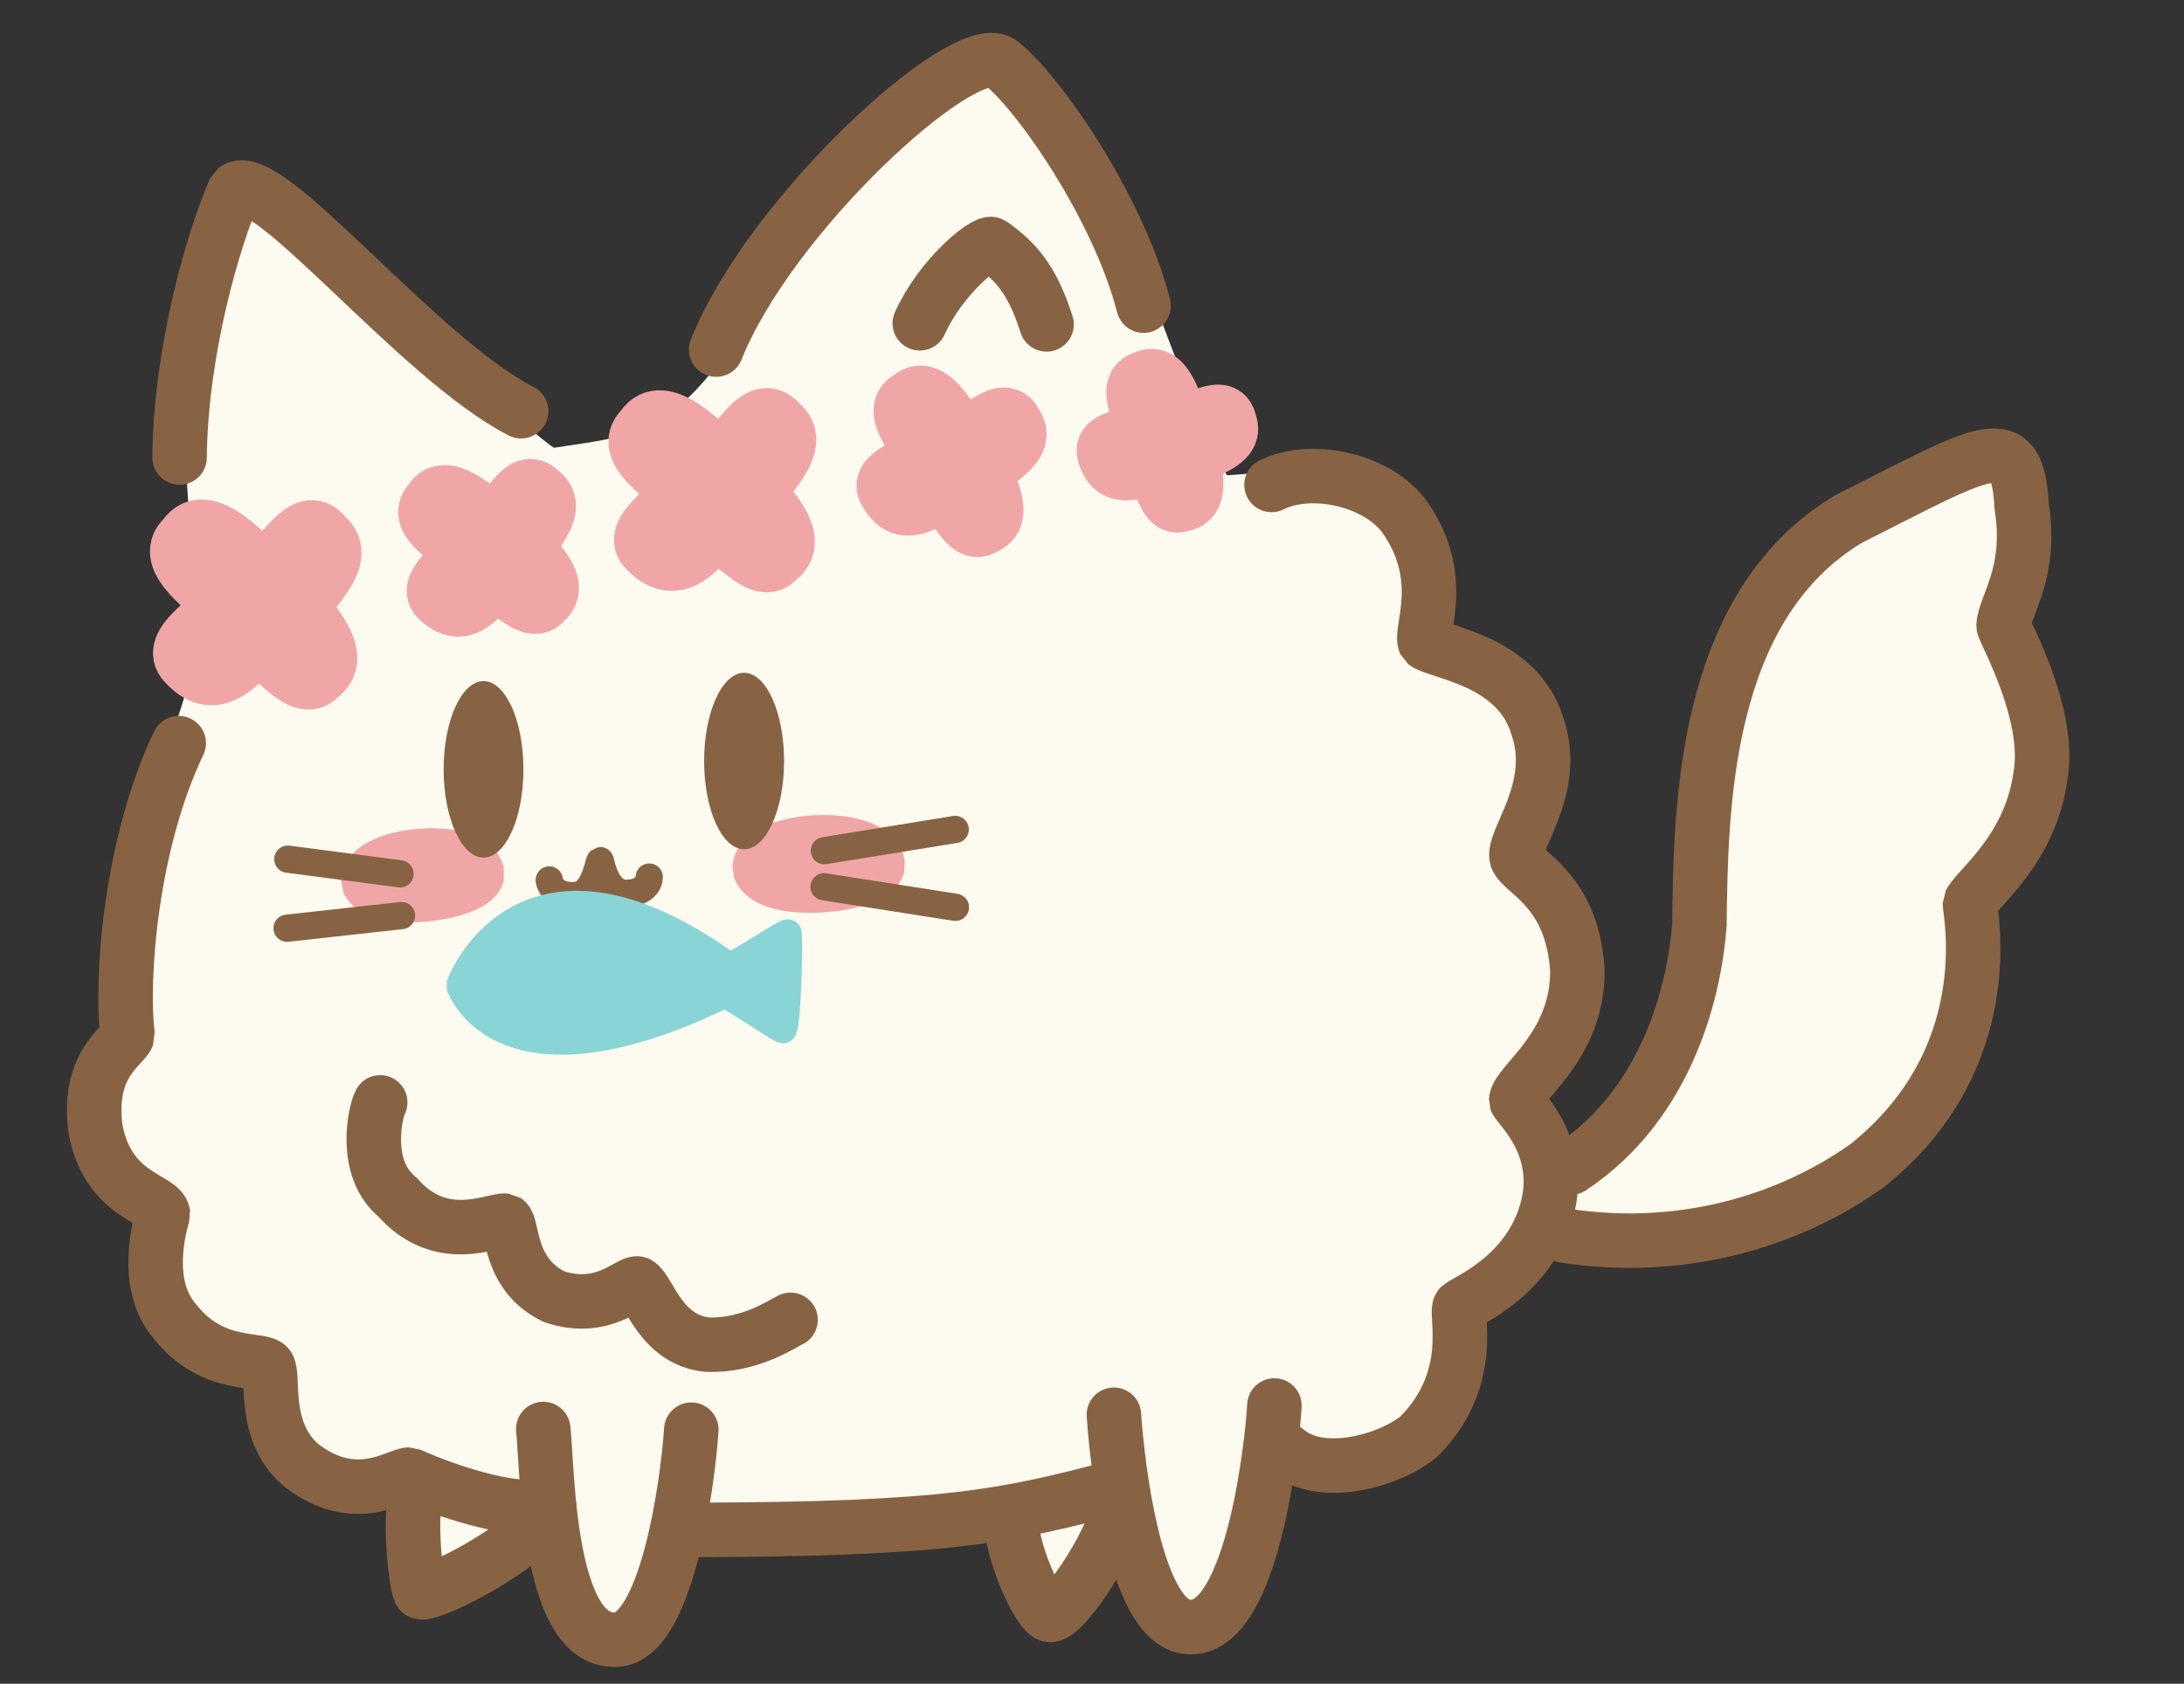 <?xml version="1.0" standalone="no"?>
<!DOCTYPE svg PUBLIC "-//W3C//DTD SVG 20010904//EN" "http://www.w3.org/TR/2001/REC-SVG-20010904/DTD/svg10.dtd">
<!-- Created using Krita: https://krita.org -->
<svg xmlns="http://www.w3.org/2000/svg" 
    xmlns:xlink="http://www.w3.org/1999/xlink"
    xmlns:krita="http://krita.org/namespaces/svg/krita"
    xmlns:sodipodi="http://sodipodi.sourceforge.net/DTD/sodipodi-0.dtd"
    width="1603pt"
    height="1236pt"
    viewBox="0 0 1603 1236">
<rect x="0" y="0" width="1603" height="1236" fill="#333333" stroke="none"/>
<defs/>
<path id="shape0" transform="translate(89.738, 69.788)" fill="#fdfaf0" fill-rule="evenodd" stroke="#fdfaf0" stroke-width="40" stroke-linecap="square" stroke-linejoin="bevel" d="M72.127 406.594C79.493 382.539 69.978 332.787 69.252 313.191C67.781 273.484 50.538 122.315 90.373 101.858C135.269 103.153 284.674 270.187 313.318 279.748C352.144 273.277 384.507 272.221 415.755 248.183C491.012 190.293 506.73 71.986 601.973 16.081C613.943 9.055 624.191 0.328 638.7 0.006C701.379 -1.387 760.752 253.485 799.221 296.763C808.548 307.256 873.905 276.878 928.529 327.506C956.309 353.254 919.925 388.975 941.436 415.864C944.926 420.227 1005.37 429.562 1021.11 461.041C1043.94 506.703 987.866 552.715 994.708 576.975C997.88 588.219 1034.59 580.36 1043.17 612.764C1061.32 681.318 1006.9 699.801 1000.93 731.631C998.895 742.471 1026.74 779.399 1022.17 815.999C1017.77 851.129 987.371 857.908 972.297 885.231C958.812 909.672 961.108 941.847 944.722 966.783C908.368 1022.11 864.819 972.21 832.897 996.471C817.569 1008.12 797.523 1103.11 787.135 1103.6C753.06 1105.23 741.596 999.134 723.537 998.231C712.607 997.685 709.117 1083.89 680.121 1083.89C677.419 1083.89 658.49 1031.15 633.185 1027.1C583.504 1019.15 530.371 1033.04 480.175 1035.43C457.756 1036.5 435.69 1025.01 412.939 1025.92C379.725 1027.25 375.381 1112.34 356.968 1111.11C340.047 1109.99 321.424 1002.73 307.568 997.879C290.802 992.011 275.603 1081.72 238.807 1070.98C207.843 1061.95 232.149 1014.8 213.11 998.935C194.987 983.832 167.993 1005.51 148.691 988.844C118.558 962.819 130.11 936.832 114.428 910.694C102.966 891.592 70.489 898.81 57.166 877.956C40.052 851.168 52.97 830.441 47.075 803.913C42.178 781.878 6.737 773.69 0.96 747.472C-4.704 721.766 16.318 705.877 21.495 682.582C33.884 626.829 25.408 570.106 42.029 514.197C55.702 468.204 67.298 454.882 72.127 406.594Z" sodipodi:nodetypes="cccccccccccccccccccccccccccccccccccc"/><path id="shape1" transform="translate(1104.83, 353.758)" fill="#fdfaf0" fill-rule="evenodd" stroke="#fdfaf0" stroke-width="40" stroke-linecap="square" stroke-linejoin="bevel" d="M33.827 517.244C30.056 513.474 44.158 514.51 49.433 513.724C60.079 512.139 69.6 505.088 78.181 498.939C113.202 473.845 144.792 446.622 151.166 400.724C159.307 342.109 171.188 283.543 177.567 224.712C181.635 187.197 182.014 145.821 197.75 110.773C207.209 89.704 224.563 74.408 239.405 57.383C256.845 34.929 325.683 -0.342 356.393 0.002C392.184 27.015 349.037 79.348 350.526 113.589C351.446 134.748 363.744 152.261 363.316 174.959C362.414 222.777 341.096 258.085 326.237 301.923C319.233 322.584 319.809 348.306 316.145 369.981C305.863 430.819 259.831 477.276 209.249 510.087C183.346 526.889 146.203 537.346 115.495 539.539C105.509 540.253 -2.153 546.652 0.033 526.984" sodipodi:nodetypes="ccccccccccccccc"/><path id="shape01" transform="translate(69.151, 545.559)" fill="none" stroke="#876344" stroke-width="40" stroke-linecap="round" stroke-linejoin="miter" stroke-miterlimit="0" d="M750.963 546.095C669.643 566.97 630.368 577.285 436.047 577.557M324.513 560.518C302.112 562.7 260.756 550.237 231.308 536.908C222.241 537.182 192.102 560.33 152.939 530.863C122.774 506.652 132.347 464.796 127.601 457.633C122.74 450.954 87.001 459.658 59.543 424.865C35.092 397.347 48.588 352.146 50.499 345.715C49.043 334.041 10.087 332.936 0.941 283.164C-5.273 235.439 21.197 223.005 24.5 214.649C19.369 172.093 26.942 73.289 62.029 0" sodipodi:nodetypes="ccccccccccc"/><path id="shape11" transform="translate(131.797, 137.664)" fill="none" stroke="#876344" stroke-width="40" stroke-linecap="round" stroke-linejoin="miter" stroke-miterlimit="0" d="M250.711 164.209C175.304 125.815 63.824 -15.882 40.705 1.465C25.415 35.713 0.735 118.891 0 198.213" sodipodi:nodetypes="ccc"/><path id="shape4" transform="translate(525.668, 44.135)" fill="none" stroke="#876344" stroke-width="40" stroke-linecap="round" stroke-linejoin="miter" stroke-miterlimit="0" d="M0 212.491C39.523 113.433 180.031 -14.847 208.056 1.403C234.855 21.145 294.909 107.213 313.673 180.245" sodipodi:nodetypes="ccc"/><path id="shape5" transform="translate(675.108, 179.125)" fill="none" stroke="#876344" stroke-width="40" stroke-linecap="round" stroke-linejoin="miter" stroke-miterlimit="0" d="M0 58.208C15.477 23.939 47.45 -1.749 52.738 0.093C69.811 12.493 82.254 25.152 93.042 59.012" sodipodi:nodetypes="ccc"/><path id="shape7" transform="translate(398.735, 1049.043)" fill="none" stroke="#876344" stroke-width="40" stroke-linecap="round" stroke-linejoin="miter" stroke-miterlimit="0" d="M0 0C3.138 28.225 2.744 153.744 51.504 154.68C90.196 156.981 106.199 39.358 108.656 0.498" sodipodi:nodetypes="ccc"/><path id="shape8" transform="translate(817.576, 1031.764)" fill="none" stroke="#876344" stroke-width="40" stroke-linecap="round" stroke-linejoin="miter" stroke-miterlimit="0" d="M0 6.812C0.498 16.449 11.401 164.102 56.654 162.655C102.26 162.765 116.631 24.627 117.794 0" sodipodi:nodetypes="ccc"/><path id="shape9" transform="matrix(0.99 -0.14 0.14 0.99 1074.223 389.253)" fill="none" stroke="#876344" stroke-width="40" stroke-linecap="round" stroke-linejoin="miter" stroke-miterlimit="0" d="M12.457 474.395C91.692 436.669 121.798 353.368 130.886 310.876C143.847 226.841 165.888 79.996 280.947 31.437C389.138 -5.224 413.303 -18.583 408.105 40.153C408.998 89.556 385.263 110.711 382.666 124.995C383.089 130.89 408.158 194.145 394.12 237.779C379.137 290.284 337.903 312.01 329.679 323.08C328.773 330.343 336.637 439.102 228.224 503.284C163.41 537.046 81.21 547.811 0 522.907" sodipodi:nodetypes="ccccccccc"/><path id="shape10" transform="translate(303.147, 1099.331)" fill="none" stroke="#876344" stroke-width="40" stroke-linecap="round" stroke-linejoin="miter" stroke-miterlimit="0" d="M1.79 0C-2.833 18.745 2.601 68.427 5.706 69.669C19.083 69.737 77.523 37.558 87.779 21.321" sodipodi:nodetypes="ccc"/><path id="shape111" transform="translate(742.548, 1099.883)" fill="none" stroke="#876344" stroke-width="40" stroke-linecap="round" stroke-linejoin="miter" stroke-miterlimit="0" d="M0.265 13.291C-2.709 34.226 20.149 85.561 28.343 85.73C39.993 85.126 78.351 25.826 80.013 0" sodipodi:nodetypes="ccc"/><path id="shape12" transform="translate(933.276, 349.492)" fill="none" stroke="#876344" stroke-width="40" stroke-linecap="round" stroke-linejoin="miter" stroke-miterlimit="0" d="M0 6.494C27.851 -7.337 74.506 1.415 96.277 28.075C129.764 73.524 108.547 113.279 112.69 122.396C122.061 129.596 181.254 135.057 195.436 184.592C210.635 229.8 176.173 267.69 180.007 280.346C184.432 291.567 220.795 303.722 224.472 362.655C225.147 418.86 180.278 446.003 179.548 458.351C181.266 463.077 217.318 494.078 200.656 543.523C185.81 588.794 143.158 605.383 138.357 609.64C134.034 613.436 151.173 662.056 108.171 705.02C87.299 722.626 36.153 737.351 10.836 715.295" sodipodi:nodetypes="ccccccccccc"/><path id="shape13" transform="translate(274.327, 809.278)" fill="none" stroke="#876344" stroke-width="40" stroke-linecap="round" stroke-linejoin="miter" stroke-miterlimit="0" d="M4.72 0C1.416 5.858 -8.77 48.096 17.521 69.626C49.36 106.011 87.595 85.946 96.738 86.828C102.443 90.579 98.439 126.408 132.563 142.705C168.704 154.638 188.438 131.021 193.782 133.025C201.874 137.326 210.336 174.572 245.026 177.862C276.683 178.918 300.911 161.778 305.906 159.628" sodipodi:nodetypes="ccccccc"/><path id="shape2" transform="matrix(0.997 -0.08 0.08 0.997 124.969 388.489)" fill="#f0a6a6" fill-rule="evenodd" stroke="#f0a6a6" stroke-width="40" stroke-linecap="round" stroke-linejoin="miter" stroke-miterlimit="0" d="M63.517 32.17C57.507 27.642 27.786 -15.915 9.899 6.251C-11.463 22.98 29.505 49.977 29.669 58.226C29.363 66.585 -11.007 82.66 2.923 99.419C25.657 128.355 46.402 95.829 55.715 94.634C68.156 94.785 85.259 131.499 101.015 116.542C122.888 102.778 95.075 73.38 93.859 65.617C94.517 55.678 132.134 33.019 113.368 13.866C97.804 -8.953 77.855 32.768 63.517 32.17Z" sodipodi:nodetypes="ccccccccc"/><path id="shape02" transform="matrix(0.988 -0.157 0.157 0.988 307.342 364.296)" fill="#f0a6a6" fill-rule="evenodd" stroke="#f0a6a6" stroke-width="40" stroke-linecap="round" stroke-linejoin="miter" stroke-miterlimit="0" d="M49.923 25.056C45.199 21.529 21.839 -12.396 7.781 4.869C-9.009 17.898 23.191 38.926 23.319 45.351C23.079 51.861 -8.652 64.381 2.297 77.434C20.166 99.972 36.471 74.638 43.791 73.708C53.569 73.825 67.012 102.42 79.396 90.771C96.588 80.05 74.727 57.153 73.772 51.107C74.289 43.366 103.854 25.718 89.105 10.8C76.872 -6.973 61.192 25.522 49.923 25.056Z" sodipodi:nodetypes="ccccccccc"/><path id="shape03" transform="matrix(0.994 -0.107 0.107 0.994 461.19 308.885)" fill="#f0a6a6" fill-rule="evenodd" stroke="#f0a6a6" stroke-width="40" stroke-linecap="round" stroke-linejoin="miter" stroke-miterlimit="0" d="M62.061 31.148C56.188 26.764 27.148 -15.409 9.672 6.052C-11.2 22.25 28.829 48.389 28.988 56.377C28.69 64.47 -10.755 80.034 2.856 96.26C25.068 124.277 45.338 92.784 54.437 91.628C66.593 91.774 83.304 127.321 98.699 112.839C120.07 99.513 92.895 71.049 91.707 63.532C92.35 53.909 129.104 31.97 110.768 13.425C95.561 -8.669 76.069 31.727 62.061 31.148Z" sodipodi:nodetypes="ccccccccc"/><path id="shape04" transform="matrix(0.985 0.17 -0.17 0.985 660.812 285.709)" fill="#f0a6a6" fill-rule="evenodd" stroke="#f0a6a6" stroke-width="40" stroke-linecap="round" stroke-linejoin="miter" stroke-miterlimit="0" d="M49.22 24.703C44.562 21.226 21.531 -12.221 7.671 4.8C-8.883 17.646 22.864 38.377 22.99 44.712C22.754 51.13 -8.53 63.474 2.265 76.343C19.881 98.563 35.957 73.586 43.174 72.669C52.814 72.785 66.067 100.977 78.277 89.492C95.227 78.923 73.674 56.348 72.732 50.387C73.242 42.755 102.391 25.355 87.85 10.648C75.789 -6.875 60.33 25.162 49.22 24.703Z" sodipodi:nodetypes="ccccccccc"/><path id="shape05" transform="matrix(0.918 0.396 -0.396 0.918 835.361 270.961)" fill="#f0a6a6" fill-rule="evenodd" stroke="#f0a6a6" stroke-width="40" stroke-linecap="round" stroke-linejoin="miter" stroke-miterlimit="0" d="M43.236 21.7C39.144 18.645 18.913 -10.735 6.738 4.216C-7.803 15.501 20.084 33.711 20.195 39.276C19.987 44.914 -7.493 55.757 1.989 67.061C17.464 86.579 31.585 64.639 37.924 63.834C46.393 63.936 58.035 88.7 68.76 78.611C83.648 69.327 64.716 49.497 63.889 44.26C64.337 37.556 89.942 22.273 77.168 9.353C66.574 -6.039 52.995 22.103 43.236 21.7Z" sodipodi:nodetypes="ccccccccc"/><path id="shape3" transform="translate(403.152, 631.747)" fill="none" stroke="#876344" stroke-width="20" stroke-linecap="round" stroke-linejoin="miter" stroke-miterlimit="0" d="M0 14.217C0.331 18.722 5.274 26.508 18.619 25.692C32.992 25.484 35.826 1.559 37.31 0C37.918 -0.101 41.059 25.138 57.445 24.032C69.545 23.495 73.466 16.363 73.394 12.125" sodipodi:nodetypes="ccccc"/><path id="shape06" transform="translate(337.383, 663.964)" fill="#89d5d5" fill-rule="evenodd" stroke="#89d5d5" stroke-width="20" stroke-linecap="square" stroke-linejoin="bevel" d="M0 59.501C2.091 65.331 34.014 144.079 194.689 65.965C204.255 70.711 231.731 89.551 237.241 91.989C240.259 91.885 242.279 28.53 240.97 20.956C240.451 19.357 201.29 45.615 197.718 45.281C51.624 -60.029 3.184 50.073 0 59.501Z" sodipodi:nodetypes="cccccc"/><path id="shape6" transform="translate(557.533, 618.294)" fill="#f0a6a6" fill-rule="evenodd" stroke="#f0a6a6" stroke-width="40" stroke-linecap="square" stroke-linejoin="bevel" d="M0 19.14C1.995 -3.489 81.819 -8.204 86.89 16.734C82.374 32.591 8.107 39.691 0 19.14Z" sodipodi:nodetypes="ccc"/><ellipse id="shape011" transform="translate(516.803, 493.911)" rx="29.341" ry="64.771" cx="29.341" cy="64.771" fill="#876344" fill-rule="evenodd" stroke-opacity="0" stroke="#000000" stroke-width="0" stroke-linecap="round" stroke-linejoin="miter" stroke-miterlimit="0"/><path id="shape61" transform="translate(605.079, 608.904)" fill="none" stroke="#876344" stroke-width="20" stroke-linecap="round" stroke-linejoin="miter" stroke-miterlimit="0" d="M0 15.583L96.029 0" sodipodi:nodetypes="cc"/><path id="shape021" transform="translate(604.844, 650.997)" fill="none" stroke="#876344" stroke-width="20" stroke-linecap="round" stroke-linejoin="miter" stroke-miterlimit="0" d="M0 0L96.405 15.049" sodipodi:nodetypes="cc"/><path id="shape07" transform="matrix(0.999 -0.04 0.04 0.999 269.587 629.838)" fill="#f0a6a6" fill-rule="evenodd" stroke="#f0a6a6" stroke-width="40" stroke-linecap="square" stroke-linejoin="bevel" d="M0 17.21C1.842 -3.138 75.563 -7.377 80.247 15.047C76.076 29.304 7.487 35.689 0 17.21Z" sodipodi:nodetypes="ccc"/><ellipse id="shape21" transform="translate(325.619, 500.02)" rx="29.28" ry="64.771" cx="29.28" cy="64.771" fill="#876344" fill-rule="evenodd" stroke-opacity="0" stroke="#000000" stroke-width="0" stroke-linecap="round" stroke-linejoin="miter" stroke-miterlimit="0"/><path id="shape031" transform="translate(211.257, 630.719)" fill="none" stroke="#876344" stroke-width="20" stroke-linecap="round" stroke-linejoin="miter" stroke-miterlimit="0" d="M0 0L82.367 10.78" sodipodi:nodetypes="cc"/><path id="shape041" transform="translate(210.723, 672.131)" fill="none" stroke="#876344" stroke-width="20" stroke-linecap="round" stroke-linejoin="miter" stroke-miterlimit="0" d="M0 9.286L83.968 0" sodipodi:nodetypes="cc"/>
</svg>
